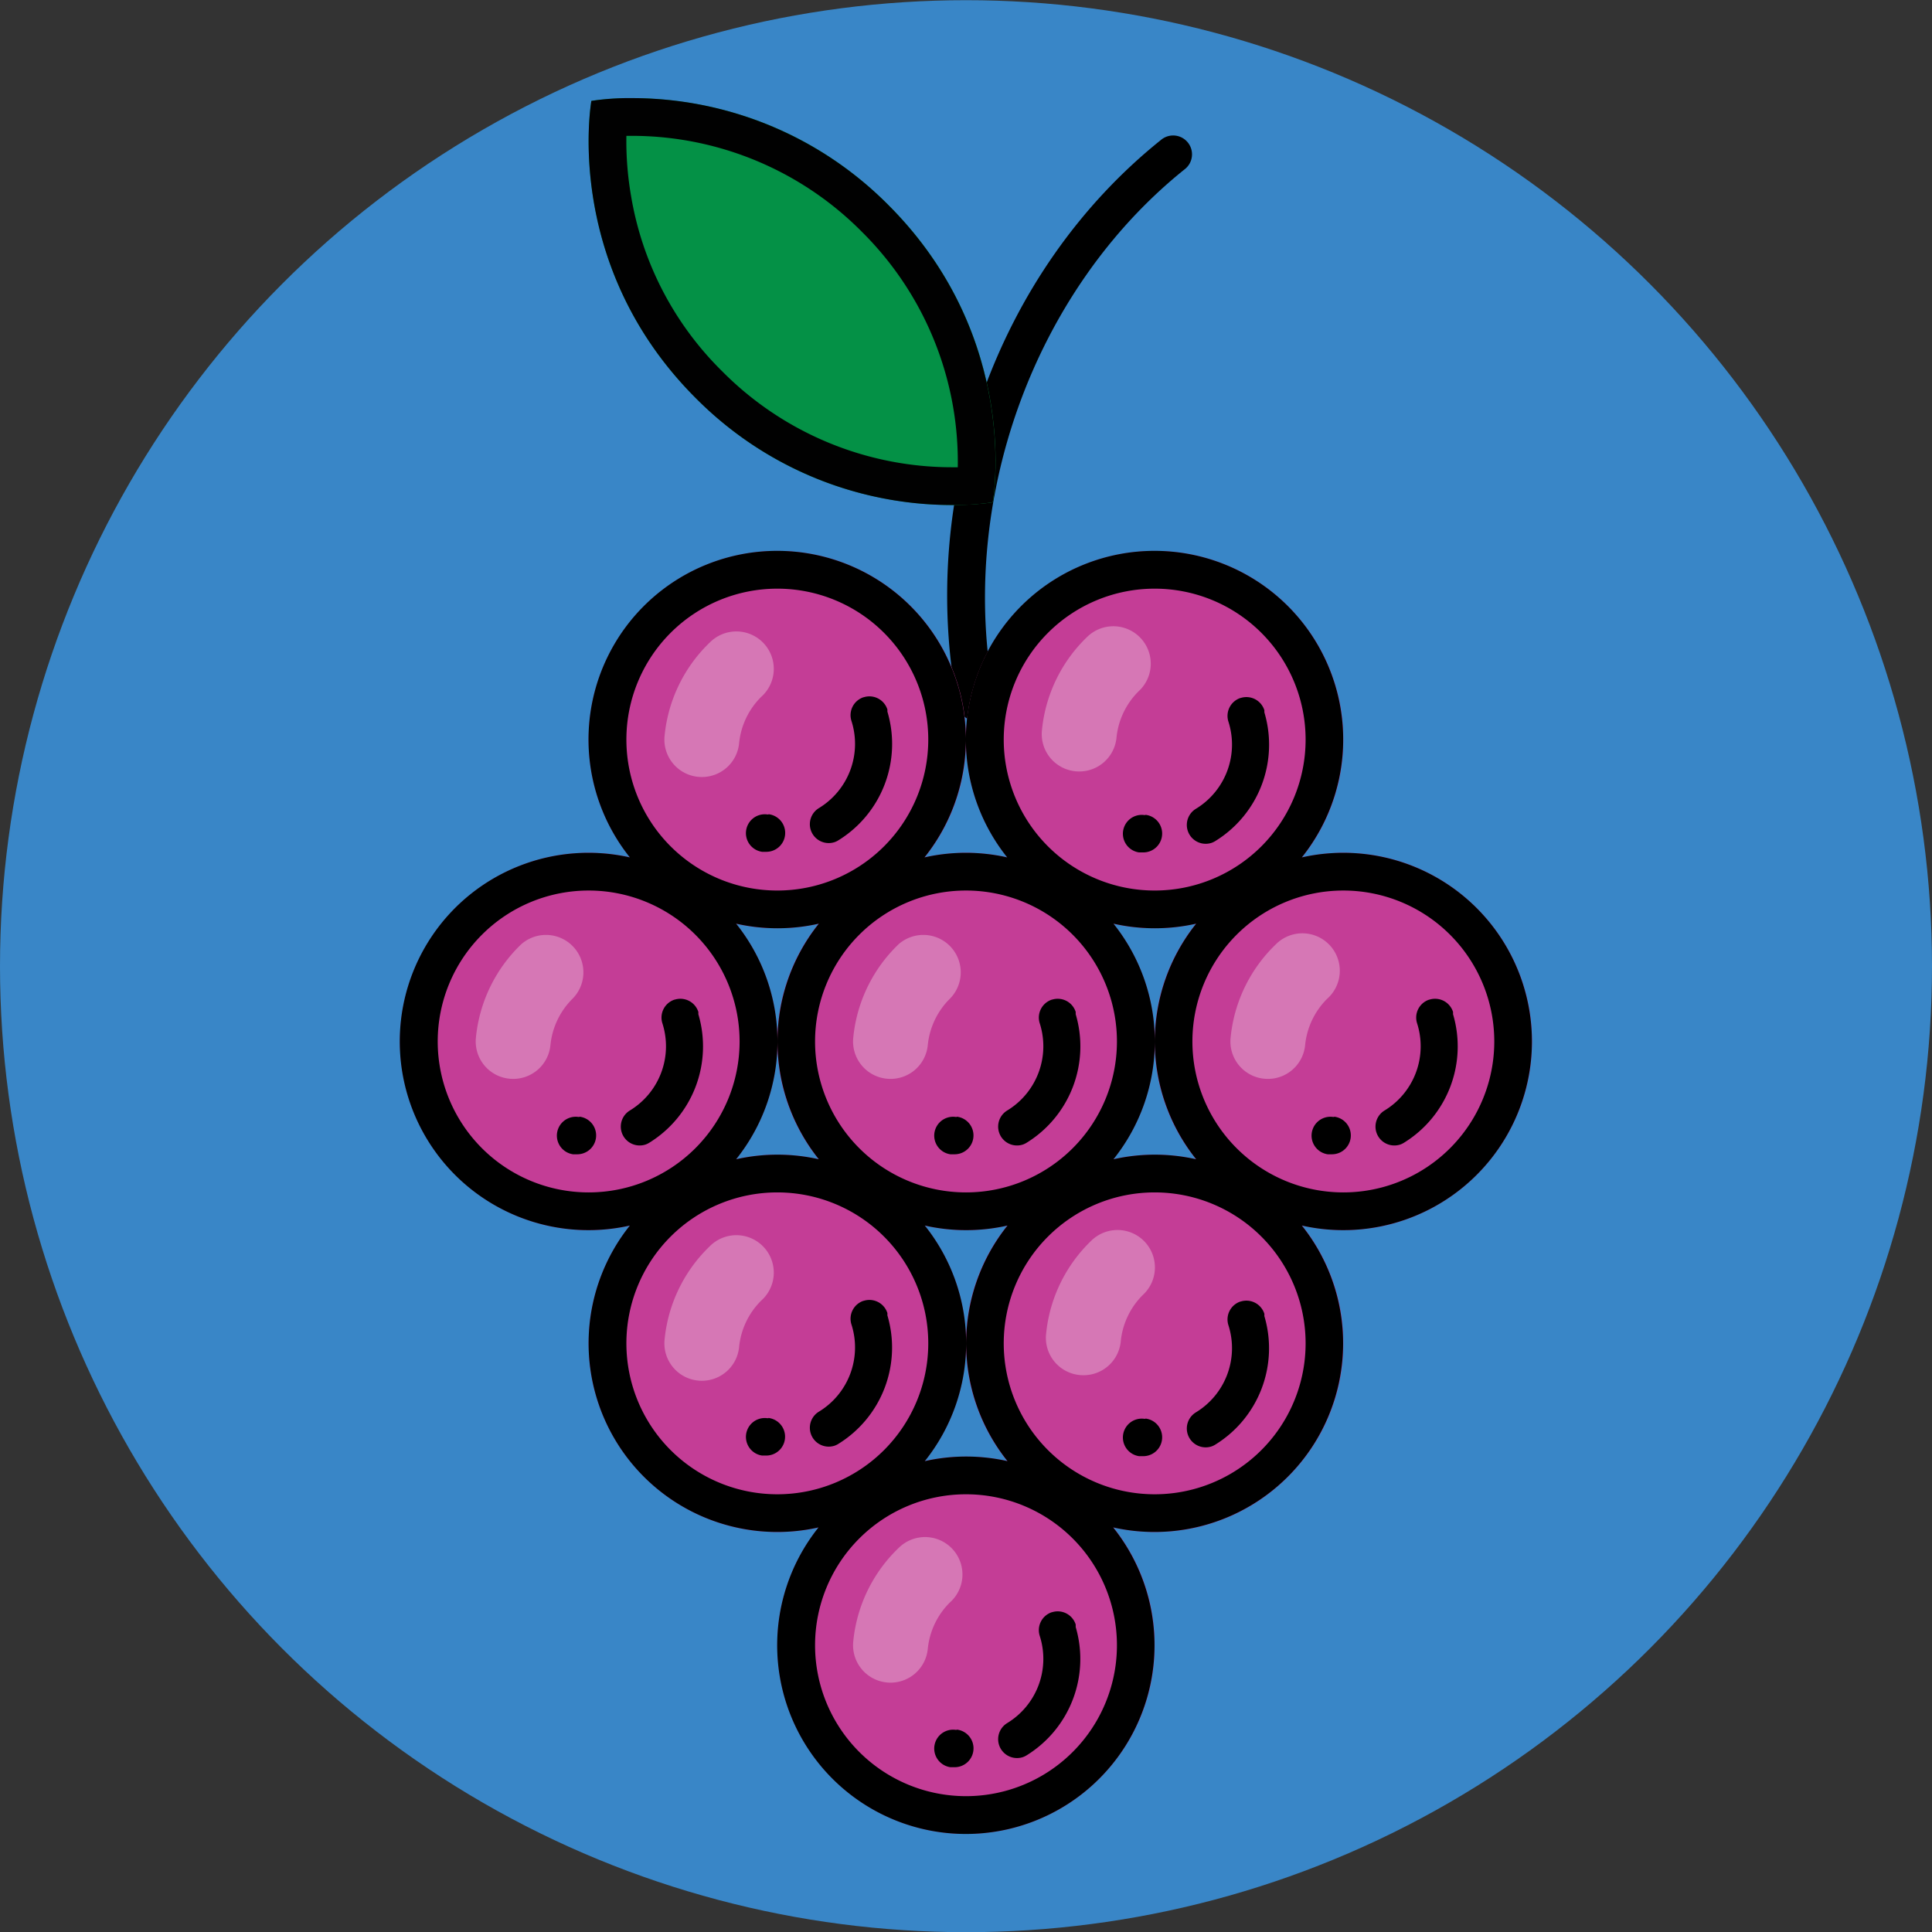 <svg xmlns="http://www.w3.org/2000/svg" viewBox="0 0 512 512"><rect x="0" y="0" width="512" height="512" fill="#333333" stroke="none"/><defs><style>.cls-1{fill:#3986c7;}.cls-2{fill:#049146;}.cls-3{fill:#010101;}.cls-4{fill:#c43d96;}.cls-5{fill:#fff;opacity:0.3;}</style></defs><g id="BULINE"><circle class="cls-1" cx="256" cy="256.05" r="256"/></g><g id="Fruits"><path d="M258.64,191a5,5,0,0,1-4.9-4.05,156.92,156.92,0,0,1,6.52-82.25c9.62-27.07,26-50.45,47.39-67.6a5,5,0,1,1,6.25,7.8c-40.11,32.18-60.34,88.5-50.34,140.15a5,5,0,0,1-4,5.86A5.2,5.2,0,0,1,258.64,191Z"/><path class="cls-2" d="M235.48,54.36c35.46,35.46,27.63,78.75,27.63,78.75s-43.29,7.83-78.75-27.63-27.62-78.74-27.62-78.74S200,18.9,235.48,54.36Z"/><path class="cls-3" d="M167.46,36a85.82,85.82,0,0,1,60.95,25.43,85.87,85.87,0,0,1,25.41,62.4h-1.43a85.83,85.83,0,0,1-61-25.43A84.82,84.82,0,0,1,167.25,52,85.06,85.06,0,0,1,166,36h1.44m0-10a66,66,0,0,0-10.72.74S148.9,70,184.36,105.48a95.68,95.68,0,0,0,68,28.36,67,67,0,0,0,10.72-.73s7.83-43.29-27.63-78.75a95.68,95.68,0,0,0-68-28.36Z"/><circle class="cls-4" cx="306" cy="196" r="50"/><circle class="cls-4" cx="206" cy="196" r="50"/><circle class="cls-4" cx="256" cy="276" r="50"/><circle class="cls-4" cx="156" cy="276" r="50"/><circle class="cls-4" cx="356" cy="276" r="50"/><circle class="cls-4" cx="306" cy="356" r="50"/><circle class="cls-4" cx="206" cy="356" r="50"/><circle class="cls-4" cx="256" cy="436" r="50"/><path class="cls-5" d="M286,204.45a10.09,10.09,0,0,1-1.09-.06,9.91,9.91,0,0,1-8.78-10.94,39.6,39.6,0,0,1,12-24.68,9.92,9.92,0,1,1,13.58,14.46,20.13,20.13,0,0,0-5.84,12.38A9.91,9.91,0,0,1,286,204.45Z"/><path class="cls-5" d="M186,205.92a10.09,10.09,0,0,1-1.09-.06,9.91,9.91,0,0,1-8.78-10.94,39.6,39.6,0,0,1,12-24.68A9.92,9.92,0,1,1,201.7,184.7a20.13,20.13,0,0,0-5.84,12.38A9.91,9.91,0,0,1,186,205.92Z"/><path class="cls-5" d="M236,285.92a10.09,10.09,0,0,1-1.09-.06,9.91,9.91,0,0,1-8.78-10.94,39.6,39.6,0,0,1,12-24.68A9.92,9.92,0,0,1,251.7,264.7a20.13,20.13,0,0,0-5.84,12.38A9.91,9.91,0,0,1,236,285.92Z"/><path class="cls-5" d="M136,285.92a10.09,10.09,0,0,1-1.09-.06,9.91,9.91,0,0,1-8.78-10.94,39.6,39.6,0,0,1,12-24.68A9.92,9.92,0,0,1,151.7,264.7a20.13,20.13,0,0,0-5.84,12.38A9.91,9.91,0,0,1,136,285.92Z"/><path class="cls-5" d="M336,285.92a10.09,10.09,0,0,1-1.09-.06,9.91,9.91,0,0,1-8.78-10.94,39.6,39.6,0,0,1,12-24.68A9.92,9.92,0,1,1,351.7,264.7a20.13,20.13,0,0,0-5.84,12.38A9.91,9.91,0,0,1,336,285.92Z"/><path class="cls-5" d="M287.1,364.45a10.09,10.09,0,0,1-1.09-.06,9.91,9.91,0,0,1-8.78-10.94,39.6,39.6,0,0,1,12-24.68,9.92,9.92,0,1,1,13.58,14.46A20.13,20.13,0,0,0,297,355.61,9.91,9.91,0,0,1,287.1,364.45Z"/><path class="cls-5" d="M186,365.92a10.09,10.09,0,0,1-1.09-.06,9.91,9.91,0,0,1-8.78-10.94,39.6,39.6,0,0,1,12-24.68A9.92,9.92,0,1,1,201.7,344.7a20.13,20.13,0,0,0-5.84,12.38A9.91,9.91,0,0,1,186,365.92Z"/><path class="cls-5" d="M236,445.92a10.09,10.09,0,0,1-1.09-.06,9.91,9.91,0,0,1-8.78-10.94,39.6,39.6,0,0,1,12-24.68A9.92,9.92,0,1,1,251.7,424.7a20.13,20.13,0,0,0-5.84,12.38A9.91,9.91,0,0,1,236,445.92Z"/><path d="M235.17,188.59v0l0-.09h0s0-.06,0-.09v0h0l0-.1v0h0v0s0,0,0-.08,0,0,0,0v0s0-.05,0-.08h0s0,0,0,0v0s0,0,0,0a.14.14,0,0,0,0-.07v0h0s0,0,0-.05h0v0h0v0h0s0,0,0,0,0,0,0,0h0v0h0a0,0,0,0,0,0,0h0v0h0v0h0v0h0v0h0v0h0v0h0v0h0a0,0,0,0,0,0,0h0v0a5,5,0,0,0-6.28-3.25l-.06,0a5,5,0,0,0-3.19,6.26,19.92,19.92,0,0,1-8.68,23.15,5,5,0,0,0,4.17,9,4.87,4.87,0,0,0,1-.47A30,30,0,0,0,235.17,188.59Zm-31.48,27.25-.33,0a4.93,4.93,0,0,0-2.27.21,5,5,0,0,0,.88,9.69,0,0,0,0,0,0,0h.49c.21,0,.41,0,.61,0a5.11,5.11,0,0,0,1.57-.25,5,5,0,0,0-1-9.72Z"/><path d="M335.07,188.78v0l0-.09h0s0-.06,0-.09v0h0l0-.1v0h0v0l0-.08s0,0,0,0v0s0-.05,0-.08h0v0a.14.14,0,0,0,0-.07v0h0s0,0,0-.05h0v0a0,0,0,0,1,0,0v0h0s0,0,0,0,0,0,0,0h0v0h0a0,0,0,0,0,0,0h0v0h0v0h0v0h0a0,0,0,0,1,0,0h0a0,0,0,0,1,0,0v0h0v0h0v0h0a0,0,0,0,0,0,0h0v0a5,5,0,0,0-6.28-3.25l-.06,0a5,5,0,0,0-3.19,6.26,19.92,19.92,0,0,1-8.68,23.15,5,5,0,0,0,4.17,9,4.87,4.87,0,0,0,1-.47A30,30,0,0,0,335.07,188.78ZM303.59,216l-.33,0a4.93,4.93,0,0,0-2.27.21,5,5,0,0,0,.88,9.69,0,0,0,0,0,0,0h.49c.21,0,.41,0,.61,0a5.11,5.11,0,0,0,1.57-.25,5,5,0,0,0-1-9.72Z"/><path d="M385.07,268.78v0l0-.09h0s0-.06,0-.09v0h0l0-.1v0h0v0l0-.08v0s0,0,0,0,0,0,0-.08h0v0a.14.14,0,0,0,0-.07v0h0a0,0,0,0,1,0,0h0s0,0,0-.05h0v0h0v0h0s0,0,0-.05v0h0v0h0a0,0,0,0,0,0,0h0a0,0,0,0,0,0,0h0v0h0v0s0,0,0,0h0v0h0v0h0v0h0v0h0v0h0v0a0,0,0,0,1,0,0,5,5,0,0,0-6.28-3.25l-.06,0a5,5,0,0,0-3.19,6.26,19.92,19.92,0,0,1-8.68,23.15,5,5,0,0,0,4.17,9,4.87,4.87,0,0,0,1-.47A30,30,0,0,0,385.07,268.78ZM353.59,296l-.33,0a4.93,4.93,0,0,0-2.27.21,5,5,0,0,0,.88,9.69h.06s0,0,0,0h.43c.21,0,.41,0,.61,0a5.11,5.11,0,0,0,1.57-.25,5,5,0,0,0-1-9.72Z"/><path d="M285.07,268.78v0l0-.09h0s0-.06,0-.09v0h0l0-.1v0h0v0l0-.08v0s0,0,0,0,0,0,0-.08h0v0a.14.14,0,0,0,0-.07v0h0a0,0,0,0,1,0,0h0s0,0,0-.05h0v0h0v0h0s0,0,0-.05v0h0v0h0a0,0,0,0,0,0,0h0a0,0,0,0,0,0,0h0v0h0v0s0,0,0,0h0v0h0v0h0v0h0v0h0v0h0v0a0,0,0,0,1,0,0,5,5,0,0,0-6.28-3.25l-.06,0a5,5,0,0,0-3.19,6.26,19.92,19.92,0,0,1-8.68,23.15,5,5,0,0,0,4.17,9,4.87,4.87,0,0,0,1-.47A30,30,0,0,0,285.07,268.78ZM253.59,296l-.33,0a4.93,4.93,0,0,0-2.27.21,5,5,0,0,0,.88,9.69h.06s0,0,0,0h.43c.21,0,.41,0,.61,0a5.11,5.11,0,0,0,1.57-.25,5,5,0,0,0-1-9.72Z"/><path d="M185.07,268.78v0l0-.09h0s0-.06,0-.09v0h0l0-.1v0h0v0s0-.05,0-.08v0s0,0,0,0,0,0,0-.08h0v0a.14.14,0,0,0,0-.07v0h0a0,0,0,0,1,0,0h0s0,0,0-.05h0v0h0v0h0s0,0,0-.05v0h0v0h0a0,0,0,0,0,0,0h0a0,0,0,0,0,0,0h0v0h0v0s0,0,0,0h0v0h0v0h0v0h0v0h0v0h0v0a0,0,0,0,1,0,0,5,5,0,0,0-6.28-3.25l-.06,0a5,5,0,0,0-3.19,6.26,19.92,19.92,0,0,1-8.68,23.15,5,5,0,0,0,4.17,9,4.87,4.87,0,0,0,1-.47A30,30,0,0,0,185.07,268.78ZM153.59,296l-.33,0a4.93,4.93,0,0,0-2.27.21,5,5,0,0,0,.88,9.69h.06s0,0,0,0h.43c.21,0,.41,0,.61,0a5.11,5.11,0,0,0,1.57-.25,5,5,0,0,0-1-9.72Z"/><path d="M235.17,348.59v0l0-.09h0s0-.06,0-.09v0h0l0-.1v0h0v0s0-.05,0-.08v0s0,0,0,0,0,0,0-.08h0v0a.14.14,0,0,0,0-.07v0h0s0,0,0-.05h0v0h0v0h0s0,0,0-.05,0,0,0,0h0v0h0a0,0,0,0,0,0,0h0a0,0,0,0,0,0,0h0v0h0v0h0v0h0v0h0v0h0v0h0v0h0v0a0,0,0,0,1,0,0,5,5,0,0,0-6.28-3.25l-.06,0a5,5,0,0,0-3.19,6.26,19.92,19.92,0,0,1-8.68,23.15,5,5,0,0,0,4.17,9,4.87,4.87,0,0,0,1-.47A30,30,0,0,0,235.17,348.59Zm-31.48,27.25-.33,0a4.93,4.93,0,0,0-2.27.21,5,5,0,0,0,.88,9.69H202s0,0,0,0h.43c.21,0,.41,0,.61,0a5.11,5.11,0,0,0,1.57-.25,5,5,0,0,0-1-9.72Z"/><path d="M335.07,348.78v0l0-.09h0s0-.06,0-.09v0h0l0-.1v0h0v0l0-.08v0s0,0,0,0,0,0,0-.08h0v0a.14.14,0,0,0,0-.07v0h0a0,0,0,0,1,0,0h0s0,0,0-.05h0v0h0v0h0s0,0,0-.05v0h0v0h0a0,0,0,0,0,0,0h0a0,0,0,0,0,0,0h0v0h0v0s0,0,0,0h0v0h0v0h0v0h0v0h0v0h0v0a0,0,0,0,1,0,0,5,5,0,0,0-6.28-3.25l-.06,0a5,5,0,0,0-3.19,6.26,19.92,19.92,0,0,1-8.68,23.15,5,5,0,0,0,4.17,9,4.87,4.87,0,0,0,1-.47A30,30,0,0,0,335.07,348.78ZM303.59,376l-.33,0a4.93,4.93,0,0,0-2.27.21,5,5,0,0,0,.88,9.69h.06s0,0,0,0h.43c.21,0,.41,0,.61,0a5.11,5.11,0,0,0,1.57-.25,5,5,0,0,0-1-9.72Z"/><path d="M285.07,431.18v0l0-.09h0a0,0,0,0,0,0,0h0s0-.06,0-.09v0h0l0-.1v0h0v0s0-.05,0-.08v-.06s0-.05,0-.08h0v0a.14.14,0,0,0,0-.07v0h0s0,0,0-.05h0v0h0v0h0s0,0,0-.05v0h0v0h0a0,0,0,0,0,0,0h0v0h0s0,0,0,0v0h0v0h0v0h0v0h0s0,0,0,0v0h0v0s0,0,0,0h0v0a5,5,0,0,0-6.28-3.25l-.06,0a5,5,0,0,0-3.19,6.26,19.92,19.92,0,0,1-8.68,23.15,5,5,0,0,0,4.17,9,4.87,4.87,0,0,0,1-.47A30,30,0,0,0,285.07,431.18Zm-31.48,27.25-.33,0a4.93,4.93,0,0,0-2.27.21,5,5,0,0,0,.88,9.69h.5c.21,0,.41,0,.61,0a5.11,5.11,0,0,0,1.57-.25,5,5,0,0,0-1-9.72Z"/></g><g id="Black_outlines_-_to_remove" data-name="Black outlines - to remove"><path d="M356,226a50.09,50.09,0,0,0-11,1.22,50,50,0,1,0-78.08,0,49.84,49.84,0,0,0-21.92,0,50,50,0,1,0-78.08,0,50,50,0,1,0,0,97.56,50,50,0,0,0,50,80,50,50,0,1,0,78.08,0,50,50,0,0,0,50-80A50,50,0,1,0,356,226Zm-50-70a40,40,0,1,1-40,40A40,40,0,0,1,306,156Zm11,88.78a49.95,49.95,0,0,0,0,62.44,49.84,49.84,0,0,0-21.92,0,49.95,49.95,0,0,0,0-62.44,49.84,49.84,0,0,0,21.92,0ZM296,276a40,40,0,1,1-40-40A40,40,0,0,1,296,276Zm-29,48.78a49.95,49.95,0,0,0,0,62.44,49.84,49.84,0,0,0-21.92,0,49.95,49.95,0,0,0,0-62.44,49.84,49.84,0,0,0,21.92,0Zm-50-17.56a49.84,49.84,0,0,0-21.92,0,49.95,49.95,0,0,0,0-62.44,49.84,49.84,0,0,0,21.92,0,49.95,49.95,0,0,0,0,62.44ZM206,156a40,40,0,1,1-40,40A40,40,0,0,1,206,156ZM116,276a40,40,0,1,1,40,40A40,40,0,0,1,116,276Zm50,80a40,40,0,1,1,40,40A40,40,0,0,1,166,356Zm90,120a40,40,0,1,1,40-40A40,40,0,0,1,256,476Zm50-80a40,40,0,1,1,40-40A40,40,0,0,1,306,396Zm50-80a40,40,0,1,1,40-40A40,40,0,0,1,356,316Z"/></g></svg>